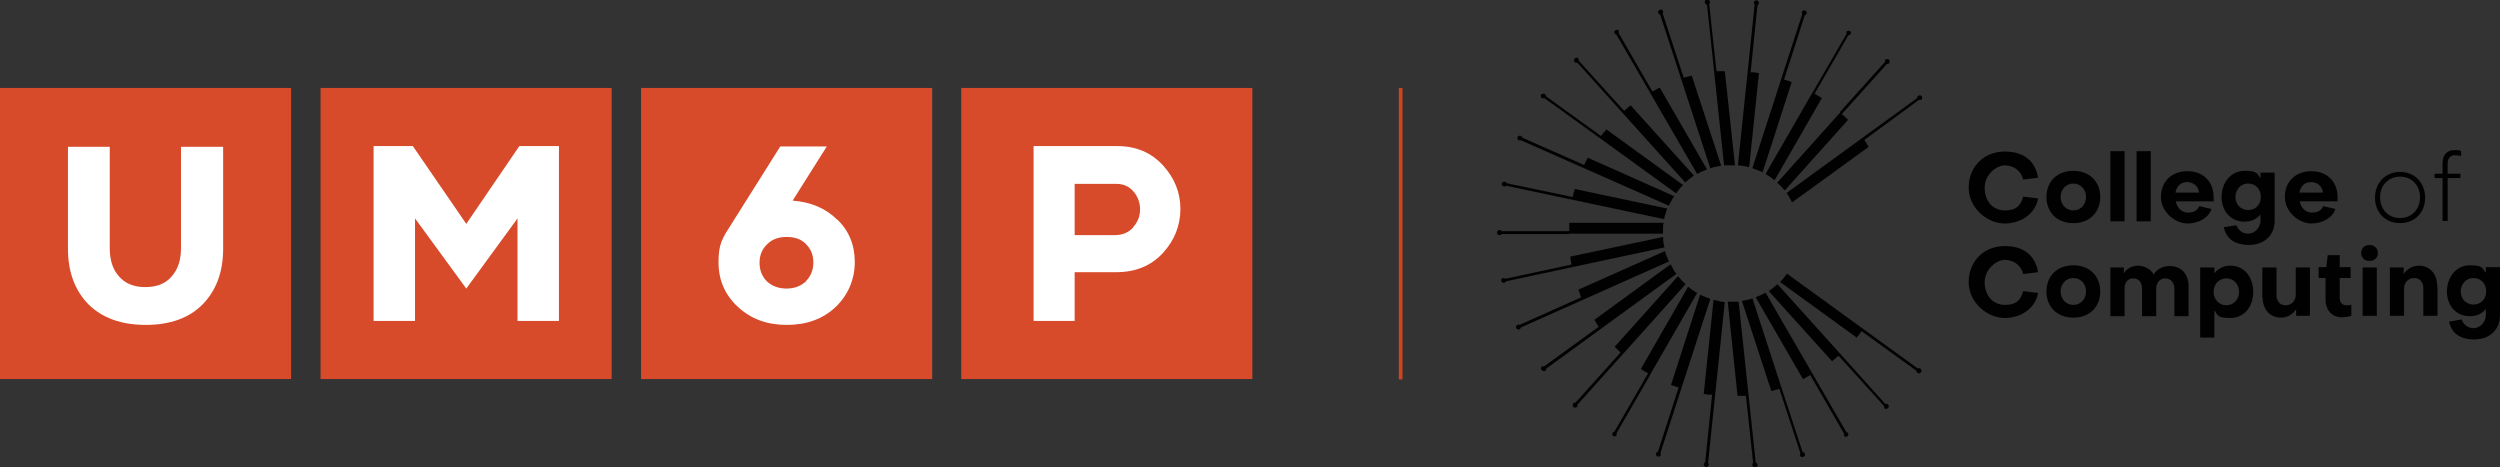 <?xml version="1.0" encoding="UTF-8"?>
<svg id="Layer_2" data-name="Layer 2" xmlns="http://www.w3.org/2000/svg" viewBox="0 0 687.9 128.5">
  <rect x="0" y="0" width="687.9" height="128.5" fill="#333333" stroke="none"/>
  <defs>
    <style>
      .cls-1 {
        fill: #d1451e;
      }

      .cls-1, .cls-2, .cls-3, .cls-4 {
        stroke-width: 0px;
      }

      .cls-2 {
        fill: #d74a2a;
      }

      .cls-3 {
        fill: #010101;
      }

      .cls-4 {
        fill: #fff;
      }
    </style>
  </defs>
  <g id="Layer_1-2" data-name="Layer 1">
    <g>
      <g>
        <g>
          <rect class="cls-2" y="24.2" width="80.1" height="80.1"/>
          <path class="cls-4" d="M61.4,40.4v28.1c0,6.3-1.9,11.4-5.6,15.2-3.7,3.8-9,5.7-15.7,5.7s-12-1.9-15.8-5.7c-3.7-3.8-5.6-8.9-5.6-15.2v-28.1h11.5v27.9c0,3.2.8,5.8,2.5,7.7,1.7,2,4.1,3,7.3,3s5.6-1,7.3-3c1.7-2,2.5-4.5,2.5-7.7v-27.9h11.5Z"/>
          <rect class="cls-2" x="88.2" y="24.2" width="80.1" height="80.1"/>
          <rect class="cls-2" x="176.4" y="24.2" width="80.1" height="80.1"/>
          <rect class="cls-2" x="264.5" y="24.2" width="80.1" height="80.1"/>
          <polygon class="cls-4" points="153.8 40.2 153.8 88.3 142.4 88.3 142.4 60.1 128.3 79.4 114.2 60.1 114.2 88.3 102.8 88.3 102.8 40.2 113.6 40.2 128.3 61.6 142.9 40.2 153.8 40.2"/>
          <path class="cls-4" d="M221.8,77.3c1.3-1.3,2-3,2-5.1s-.7-3.7-2-5c-1.3-1.4-3.1-2-5.4-2s-4,.7-5.3,2c-1.4,1.3-2.1,3-2.1,5.1s.7,3.8,2,5.1c1.4,1.3,3.2,2,5.4,2s4-.7,5.4-2M230.4,60.4c3.2,3.1,4.8,7,4.8,11.7s-1.8,9.1-5.3,12.4-8,4.9-13.4,4.9-9.8-1.6-13.4-4.9c-3.6-3.3-5.4-7.4-5.4-12.4s1.1-6.6,3.4-10.2l13.6-21.6h12.8l-9.4,14.9c5,.4,9.1,2.1,12.2,5.2"/>
          <path class="cls-4" d="M311.8,62.5c1.3-1.4,1.9-3.1,1.9-4.9s-.6-3.5-1.8-4.9c-1.2-1.4-2.8-2.1-4.6-2.1h-11.6v14.1h11.1c2,0,3.7-.7,5-2.1M320,45.5c3.2,3.5,4.8,7.5,4.8,12s-1.6,8.6-4.8,12.1c-3.2,3.5-7.5,5.3-12.9,5.3h-11.4v13.4h-11.3v-48.1h23.1c5.1,0,9.3,1.8,12.5,5.3"/>
        </g>
        <rect class="cls-1" x="384.9" y="24.2" width="1" height="80.2"/>
      </g>
      <g id="Layer_1-2" data-name="Layer 1-2">
        <g>
          <g>
            <path class="cls-3" d="M479.8,45.7c.5,0,1,.2,1.5.3l2.7-25.9c-.5,0-1-.2-1.5-.2-.2,0-.5,0-.8,0l1.9-18.5c.2-.1.3-.3.4-.5,0-.4-.2-.7-.6-.8s-.7.2-.8.6c0,.2,0,.4.2.6l-4.6,44.2c.5,0,1,.1,1.5.2h0Z"/>
            <path class="cls-3" d="M469.7,1.3l4.7,44.2c.5,0,1,0,1.5,0,.5,0,1,0,1.5,0l-2.8-25.9c-.5,0-1,0-1.5,0-.2,0-.5,0-.8,0l-2-18.5c.2-.1.3-.4.2-.6,0-.4-.4-.6-.8-.6-.4,0-.7.4-.6.8,0,.2.2.4.4.5h0Z"/>
            <path class="cls-3" d="M456.8,4l13.8,42.3c.5-.2,1-.3,1.5-.4.5-.1,1-.2,1.5-.3l-8.1-24.8c-.5.1-1,.3-1.5.4-.2,0-.5.1-.7.2l-5.8-17.7c.1-.2.2-.4.1-.6-.1-.4-.5-.6-.9-.4s-.6.5-.4.9c0,.2.3.4.5.4h0Z"/>
            <path class="cls-3" d="M444.7,9.4l22.3,38.5c.4-.3.9-.5,1.3-.7.5-.2.9-.4,1.4-.6l-13-22.5c-.5.2-.9.5-1.3.7-.2.1-.4.2-.7.4l-9.3-16.1c0-.2.1-.4,0-.6-.2-.3-.6-.4-.9-.2-.3.2-.4.6-.2.9.1.2.3.3.5.3h0Z"/>
            <path class="cls-3" d="M434,17.2l12.4,13.8h0l17.3,19.2c.4-.3.8-.7,1.2-1s.8-.6,1.2-.9l-17.4-19.3c-.4.3-.8.6-1.2,1-.2.2-.4.3-.6.5l-12.5-13.8c0-.2,0-.5-.1-.6-.2-.3-.7-.3-1,0-.3.2-.3.7,0,1,.2.2.4.2.6.2h0Z"/>
            <path class="cls-3" d="M425.1,27.1l15.1,10.9h0l21,15.2c.3-.4.6-.8.9-1.2.3-.4.7-.8,1-1.1l-21.1-15.3c-.3.4-.6.8-1,1.2-.1.2-.3.4-.5.6l-15.1-10.9c0-.2,0-.4-.3-.6-.3-.2-.7-.1-1,.1s-.1.7.1,1c.2.1.4.1.6,0h0Z"/>
            <path class="cls-3" d="M417.9,38.6c.2,0,.4,0,.6,0l40.7,18c.2-.5.4-.9.7-1.3.2-.5.5-.9.8-1.3l-23.8-10.6c-.2.4-.5.9-.7,1.3s-.2.5-.3.7l-17-7.5c0-.2-.2-.4-.4-.5-.3-.2-.8,0-.9.3-.2.3,0,.8.3.9h0Z"/>
            <path class="cls-3" d="M413.8,51.3c.2,0,.5,0,.6-.2l43.5,9.2c.1-.5.2-1,.4-1.5.1-.5.3-1,.5-1.4l-25.5-5.4c-.1.5-.3,1-.4,1.5,0,.2-.1.5-.2.7l-18.2-3.8c0-.2-.2-.4-.5-.4-.4,0-.7.2-.8.5,0,.4.2.7.5.8h0Z"/>
            <path class="cls-3" d="M431.7,64.3h25.9c0-.5,0-1,0-1.5,0-.5,0-1,.2-1.5h-26c0,.5,0,1,0,1.5,0,.2,0,.5,0,.8h-18.6c-.1-.2-.3-.3-.6-.3-.4,0-.7.3-.7.7s.3.7.7.7.4-.1.6-.3h18.6Z"/>
            <path class="cls-3" d="M458,68.2c-.1-.5-.2-1-.3-1.5,0-.5-.1-1-.1-1.5l-25.5,5.4c0,.5.1,1,.2,1.5,0,.2.1.5.1.7l-18.2,3.9c-.2-.2-.4-.2-.6-.2-.4,0-.6.4-.5.8s.4.6.8.5c.2,0,.4-.2.5-.4l43.5-9.3Z"/>
            <path class="cls-3" d="M459.2,71.9c-.2-.5-.4-.9-.6-1.4-.2-.5-.3-1-.5-1.4l-23.8,10.6c.2.5.4.9.5,1.4,0,.2.2.5.3.7l-17,7.6c-.2-.1-.4-.2-.6,0-.3.2-.5.6-.3.9.2.3.6.5.9.3.2,0,.3-.3.4-.5l40.6-18.1h0Z"/>
            <path class="cls-3" d="M461.2,75.3c-.3-.4-.6-.8-.8-1.3-.3-.4-.5-.9-.7-1.3l-21,15.3c.3.4.5.8.8,1.3.1.2.3.4.4.6l-15,10.9c-.2,0-.4,0-.6,0-.3.2-.4.7-.1,1,.2.3.6.4,1,.2.2-.1.3-.4.3-.6l36-26.2h0Z"/>
            <path class="cls-3" d="M446.5,97.5h0l17.3-19.3c-.4-.3-.7-.7-1.1-1.1-.3-.4-.7-.8-1-1.1l-17.4,19.4c.3.4.7.7,1.1,1.1.2.2.4.3.5.5l-12.4,13.8c-.2,0-.5,0-.6.2-.2.3-.2.7,0,1,.3.2.7.2,1,0,.2-.2.2-.4.1-.6l12.4-13.8h0Z"/>
            <path class="cls-3" d="M454.1,103l12.9-22.4c-.4-.2-.9-.5-1.3-.8-.4-.3-.8-.6-1.2-.9l-13,22.6c.4.3.8.6,1.3.8.2.1.4.3.7.4l-9.3,16.1c-.2,0-.4.1-.5.3-.2.3,0,.8.2.9.3.2.8,0,.9-.2.1-.2.1-.4,0-.6l9.3-16.1h0Z"/>
            <path class="cls-3" d="M470.6,82.2c-.5-.2-1-.3-1.4-.5-.5-.2-.9-.4-1.4-.6l-8,24.8c.5.2.9.4,1.4.5.2,0,.5.2.7.2l-5.7,17.7c-.2,0-.4.2-.5.4-.1.4,0,.8.4.9.4.1.8,0,.9-.4,0-.2,0-.5-.1-.6l13.7-42.3h0Z"/>
            <path class="cls-3" d="M473,82.8c-.5,0-1-.2-1.5-.3l-2.7,25.9c.5,0,1,.2,1.5.2h.8c0,0-1.9,18.6-1.9,18.6-.2,0-.3.3-.4.5,0,.4.2.7.6.8s.7-.2.8-.6c0-.2,0-.4-.2-.6l4.6-44.2c-.5,0-1-.1-1.5-.2h0Z"/>
            <path class="cls-3" d="M483.1,127.2l-4.7-44.2c-.5,0-1,0-1.5,0-.5,0-1,0-1.5,0l2.7,25.9c.5,0,1,0,1.5,0,.2,0,.5,0,.8,0l2,18.5c-.2.1-.3.3-.2.6,0,.4.4.7.8.6.4,0,.7-.4.6-.8,0-.2-.2-.4-.4-.5h0Z"/>
            <path class="cls-3" d="M496,124.4l-5.8-17.7h0l-8-24.6c-.5.2-1,.3-1.4.4-.5.1-1,.2-1.5.3l8.1,24.8c.5-.1,1-.3,1.5-.4.2,0,.5-.2.7-.2l5.8,17.7c-.1.2-.2.4-.1.6.1.4.5.6.9.4.4-.1.6-.5.4-.9,0-.2-.3-.4-.5-.4h0Z"/>
            <path class="cls-3" d="M508.1,119l-22.3-38.5c-.4.3-.9.5-1.3.7-.5.2-.9.4-1.4.6l13,22.5c.4-.2.9-.4,1.3-.7.2-.1.4-.2.7-.4l9.3,16.1c0,.2-.1.4,0,.6.2.3.6.4.9.2s.4-.6.2-.9c-.1-.2-.3-.3-.6-.3h0Z"/>
            <path class="cls-3" d="M518.8,111.2l-12.4-13.8h0l-17.3-19.2c-.4.3-.8.7-1.2,1s-.8.6-1.2.9l17.4,19.3c.4-.3.8-.6,1.2-1,.2-.2.4-.3.6-.5l12.5,13.8c0,.2,0,.4.1.6.2.3.7.3,1,0,.3-.3.3-.7,0-1-.2-.2-.4-.2-.6-.2h0Z"/>
            <path class="cls-3" d="M527.7,101.4l-36-26.1c-.3.4-.6.8-.9,1.2-.3.4-.7.8-1,1.1l21.1,15.3c.3-.4.6-.8.9-1.2.2-.2.3-.4.4-.6l15.1,10.9c0,.2,0,.4.3.6.3.2.7.2,1-.2.2-.3.2-.7-.2-1-.2-.1-.4-.2-.6,0h0Z"/>
            <path class="cls-3" d="M528.8,26.5c-.2-.3-.7-.4-1-.1-.2.1-.3.4-.3.6l-15,10.9h0l-20.9,15.2c.3.4.6.8.8,1.3.3.4.5.9.7,1.3l21.1-15.3c-.3-.4-.5-.8-.8-1.3-.1-.2-.3-.4-.4-.6l15-11c.2,0,.4,0,.6,0,.3-.2.4-.6.2-1h0Z"/>
            <path class="cls-3" d="M506.3,31h0l-17.3,19.3c.4.3.7.7,1.1,1,.3.4.7.8,1,1.1l17.4-19.4c-.3-.4-.7-.7-1.1-1.1-.2-.2-.4-.3-.6-.5l12.4-13.8c.2,0,.4,0,.6-.2.2-.3.2-.7,0-1-.3-.2-.7-.2-1,0-.2.2-.2.4-.1.6l-12.4,13.8h0Z"/>
            <path class="cls-3" d="M498.7,25.5l-12.9,22.4c.4.2.9.5,1.3.8.4.3.8.6,1.2.9l13-22.6c-.4-.3-.8-.5-1.3-.8-.2-.1-.4-.3-.7-.4l9.3-16.1c.2,0,.4-.1.6-.3.2-.3,0-.8-.2-.9s-.8,0-.9.2c-.1.2-.1.4,0,.6l-9.3,16.1h0Z"/>
            <path class="cls-3" d="M482.2,46.3c.5.2,1,.3,1.4.5.5.2.9.4,1.4.6l8-24.8c-.5-.2-.9-.4-1.4-.5-.2,0-.5-.2-.7-.2l5.7-17.7c.2,0,.4-.2.5-.4.1-.4,0-.8-.4-.9s-.8,0-.9.4c0,.2,0,.5.1.6l-13.7,42.3h0Z"/>
          </g>
          <g>
            <path class="cls-3" d="M560.8,54.5c-.6,4.1-4.5,7-9.2,7s-9.9-4.2-9.9-9.9,4.2-9.9,9.9-9.9,8.5,3,9.2,7.2l-4.1.5c-.5-2.3-2.6-3.9-5-3.9s-5.6,2.5-5.6,6.2,2.3,6.2,5.6,6.2,4.4-1.6,5-3.8l4.1.5h0Z"/>
            <path class="cls-3" d="M570.5,61.4c-4.4,0-7.4-2.9-7.4-7.2s3-7.2,7.4-7.2,7.4,2.9,7.4,7.2-3,7.2-7.4,7.2ZM570.5,50.5c-2,0-3.5,1.6-3.5,3.7s1.5,3.7,3.5,3.7,3.5-1.6,3.5-3.7-1.5-3.7-3.5-3.7Z"/>
            <path class="cls-3" d="M584.6,60.9h-3.9v-19.3h3.9v19.3Z"/>
            <path class="cls-3" d="M591.8,60.9h-3.9v-19.3h3.9v19.3Z"/>
            <path class="cls-3" d="M605.1,56.7l3.4.8c-.7,2.3-3.4,4-6.6,4s-7.3-3-7.3-7.3,3-7.1,7.3-7.1,7.2,2.9,7.2,7.1,0,.9,0,1.2h-10.4c.3,1.8,1.6,3.1,3.4,3.1s2.6-.8,3.1-1.8h0ZM605.1,53c-.2-1.7-1.5-2.9-3.3-2.9s-2.9,1.2-3.2,2.9h6.6Z"/>
            <path class="cls-3" d="M615.4,62c.4,1.3,1.7,2.3,3.2,2.3s3.4-1.3,3.4-3.7v-1.6c-1,1.3-2.6,2-4.4,2-3.7,0-6.3-2.8-6.3-6.8s2.6-7.2,6.3-7.2,3.4.8,4.4,2.1v-1.6h3.9v13.2c0,4.1-2.9,6.7-7.1,6.7s-6.3-2-6.9-4.9l3.5-.5h0ZM622.1,54.2c0-2.2-1.5-3.7-3.5-3.7s-3.5,1.6-3.5,3.7,1.5,3.6,3.5,3.6,3.5-1.5,3.5-3.6Z"/>
            <path class="cls-3" d="M639.2,56.7l3.4.8c-.7,2.3-3.4,4-6.6,4s-7.3-3-7.3-7.3,3-7.1,7.3-7.1,7.2,2.9,7.2,7.1,0,.9,0,1.2h-10.4c.3,1.8,1.6,3.1,3.4,3.1s2.6-.8,3.1-1.8h0ZM639.2,53c-.2-1.7-1.5-2.9-3.3-2.9s-2.9,1.2-3.2,2.9h6.6Z"/>
            <path class="cls-3" d="M660.4,61.4c-4,0-6.9-2.9-6.9-7s2.9-7.1,6.9-7.1,6.9,3,6.9,7.1-2.9,7-6.9,7ZM660.4,48.6c-3.2,0-5.5,2.4-5.5,5.7s2.3,5.7,5.5,5.7,5.5-2.4,5.5-5.7-2.3-5.7-5.5-5.7Z"/>
            <path class="cls-3" d="M677.1,42.9c-.4-.1-1.1-.2-1.6-.2-1.2,0-2,.8-2,2.2v2.9h3.5v1.2h-3.5v11.8h-1.4v-11.8h-2.2v-1.2h2.2v-3c0-2.2,1.3-3.5,3.2-3.5s1.4.1,1.9.3v1.3Z"/>
            <path class="cls-3" d="M560.8,80.5c-.6,4.1-4.5,7-9.2,7s-9.9-4.2-9.9-9.9,4.2-9.9,9.9-9.9,8.5,3,9.2,7.2l-4.1.5c-.5-2.3-2.6-3.9-5-3.9s-5.6,2.6-5.6,6.2,2.3,6.2,5.6,6.2,4.4-1.6,5-3.8l4.1.5h0Z"/>
            <path class="cls-3" d="M570.5,87.4c-4.4,0-7.4-2.9-7.4-7.2s3-7.2,7.4-7.2,7.4,2.9,7.4,7.2-3,7.2-7.4,7.2ZM570.5,76.5c-2,0-3.5,1.6-3.5,3.7s1.5,3.7,3.5,3.7,3.5-1.6,3.5-3.7-1.5-3.7-3.5-3.7Z"/>
            <path class="cls-3" d="M580.7,73.6h3.7v1.6c.8-1.3,2.3-2.1,3.9-2.1s3.5.9,4.3,2.4c.9-1.5,2.6-2.3,4.5-2.3,3,0,5.1,2.2,5.1,5.4v8.4h-3.9v-7.6c0-1.6-1-2.8-2.5-2.8-1.5,0-2.5,1.2-2.5,2.8v7.6h-3.9v-7.6c0-1.7-.9-2.8-2.4-2.8s-2.4,1.1-2.4,2.8v7.6h-3.9v-13.3Z"/>
            <path class="cls-3" d="M609.3,92.9h-3.9v-19.3h3.9v1.6c1-1.3,2.6-2.1,4.4-2.1,3.7,0,6.3,3,6.3,7.2s-2.6,7.2-6.3,7.2-3.4-.8-4.4-2.1v7.6h0ZM612.6,76.6c-2,0-3.5,1.6-3.5,3.7s1.5,3.7,3.5,3.7,3.5-1.6,3.5-3.7-1.5-3.7-3.5-3.7Z"/>
            <path class="cls-3" d="M622.5,81.9v-8.3h3.9v7.6c0,1.6.9,2.8,2.5,2.8s2.8-1.2,2.8-2.9v-7.5h3.9v13.3h-3.8v-1.8c-.9,1.4-2.5,2.3-4.2,2.3-3,0-5-2.3-5-5.5h0Z"/>
            <path class="cls-3" d="M639.9,76.5h-1.9v-3h2.1l.4-3.3h3.3v3.3h3v3h-3v5.6c0,1.1.7,1.9,1.8,1.9s.9,0,1.4-.2v3.1c-.8.3-1.9.4-2.7.4-2.6,0-4.4-2-4.4-4.8v-6h0Z"/>
            <path class="cls-3" d="M652,67.4c1.3,0,2.3.9,2.3,2.2s-.9,2.2-2.3,2.2-2.3-.9-2.3-2.2.9-2.2,2.3-2.2ZM654,86.9h-3.9v-13.3h3.9v13.3Z"/>
            <path class="cls-3" d="M670.7,78.6v8.3h-3.9v-7.6c0-1.6-.9-2.8-2.5-2.8s-2.8,1.2-2.8,2.9v7.5h-3.9v-13.3h3.8v1.8c.9-1.4,2.5-2.3,4.2-2.3,3,0,5,2.3,5,5.5h0Z"/>
            <path class="cls-3" d="M677.4,88c.4,1.3,1.7,2.3,3.2,2.3s3.4-1.3,3.4-3.7v-1.6c-1,1.3-2.5,2-4.4,2-3.7,0-6.3-2.8-6.3-6.8s2.6-7.2,6.3-7.2,3.4.8,4.4,2.1v-1.6h3.9v13.2c0,4.1-2.9,6.7-7.1,6.7s-6.3-2-6.9-4.9l3.5-.6h0ZM684.1,80.2c0-2.2-1.5-3.7-3.5-3.7s-3.5,1.6-3.5,3.7,1.5,3.6,3.5,3.6,3.5-1.5,3.5-3.6Z"/>
          </g>
        </g>
      </g>
    </g>
  </g>
</svg>
